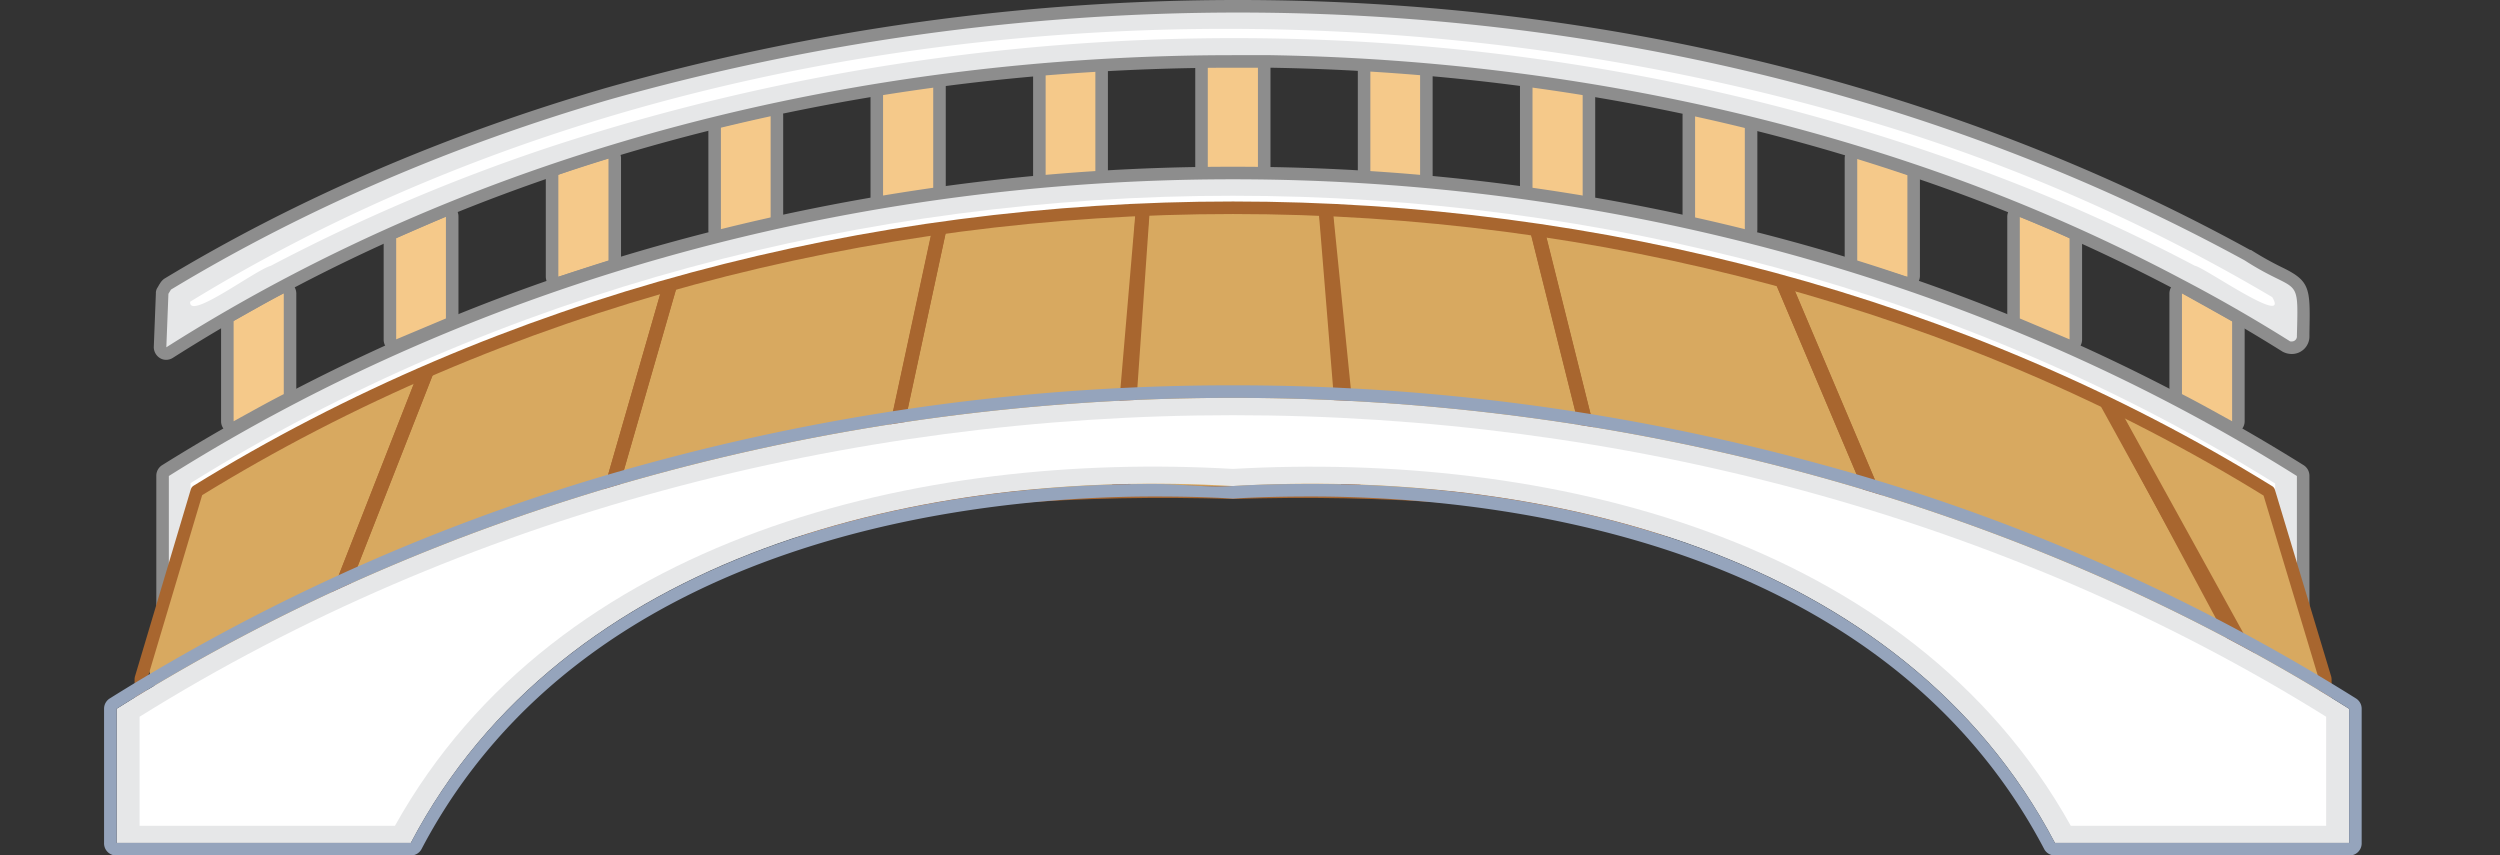 <svg xmlns="http://www.w3.org/2000/svg" xmlns:xlink="http://www.w3.org/1999/xlink" viewBox="0 0 598.2 204.7"><rect x="0" y="0" width="598.2" height="204.7" fill="#333333" stroke="none"/><defs><clipPath id="clip-path" transform="translate(24.9)"><path d="M531.5,162.4v22.7H472.1c-45.7-59.7-132.2-69.3-202-67.2-69.8-2.1-156.3,7.5-202,67.2H8.8V162.4l13.4-44.9c146.5-90.4,349.4-90.4,495.8.1Z" style="fill:none"/></clipPath></defs><g id="Layer_2" data-name="Layer 2"><g id="Layer_1-2" data-name="Layer 1"><g id="na_bridge"><path d="M509.2,102.3a1.1,1.1,0,0,1-.8-.2l-11.9-6.5a1.6,1.6,0,0,1-.8-1.3V70.2a1.6,1.6,0,0,1,.8-1.3l.7-.2.7.2c4,2.1,7.9,4.2,12,6.7a1.3,1.3,0,0,1,.8,1.3v23.9a1.3,1.3,0,0,1-.8,1.3A1,1,0,0,1,509.2,102.3Z" transform="translate(24.9)" style="fill:#f5c98a"/><path d="M497.2,70.2l12,6.7v23.9c-4-2.2-7.9-4.4-12-6.5V70.2m0-3a2.8,2.8,0,0,0-1.5.4,3.1,3.1,0,0,0-1.5,2.6V94.3a3.1,3.1,0,0,0,1.6,2.6l11.9,6.5a2.6,2.6,0,0,0,1.5.4,2.8,2.8,0,0,0,1.5-.4,3,3,0,0,0,1.5-2.6V76.9a3,3,0,0,0-1.5-2.6c-4.1-2.4-8.2-4.7-12-6.7a2.8,2.8,0,0,0-1.5-.4Z" transform="translate(24.9)" style="fill:#8d8d8d"/><path d="M470.3,82.7h-.6c-4.2-1.9-8.1-3.5-11.9-5a1.6,1.6,0,0,1-.9-1.4V51.9a1.6,1.6,0,0,1,.6-1.3l.9-.2h.6l11.9,5.1a1.5,1.5,0,0,1,.9,1.4V81.2a1.5,1.5,0,0,1-.7,1.3A1.1,1.1,0,0,1,470.3,82.7Z" transform="translate(24.9)" style="fill:#f5c98a"/><path d="M458.4,51.9c4,1.6,8,3.3,11.9,5.1V81.2l-11.9-5V51.9m0-3a2.6,2.6,0,0,0-1.7.5,3,3,0,0,0-1.3,2.5V76.2a3,3,0,0,0,1.9,2.8c3.7,1.5,7.6,3.1,11.8,5a2.5,2.5,0,0,0,1.2.2,3.3,3.3,0,0,0,1.7-.4,3.2,3.2,0,0,0,1.3-2.6V57a2.8,2.8,0,0,0-1.8-2.7c-3.8-1.8-7.8-3.5-12-5.2a2,2,0,0,0-1.1-.2Z" transform="translate(24.9)" style="fill:#8d8d8d"/><path d="M431.5,67.7h-.7l-11.7-3.8a1.5,1.5,0,0,1-1.1-1.4V37.9a1.7,1.7,0,0,1,.6-1.2,1.6,1.6,0,0,1,.9-.3h.5c4.2,1.3,8.1,2.5,12,3.9a1.4,1.4,0,0,1,1,1.4V66.2a1.4,1.4,0,0,1-.6,1.2A1.6,1.6,0,0,1,431.5,67.7Z" transform="translate(24.9)" style="fill:#f5c98a"/><path d="M419.5,37.9c4.1,1.2,8,2.5,12,3.9V66.2h-.3l-11.7-3.7V37.9m0-3a2.7,2.7,0,0,0-1.7.6,2.8,2.8,0,0,0-1.3,2.4V62.4a3.1,3.1,0,0,0,2.2,2.9L430.3,69h1.2a3,3,0,0,0,3-3V41.8a3.1,3.1,0,0,0-2.1-2.9l-12-3.9Z" transform="translate(24.9)" style="fill:#8d8d8d"/><path d="M392.6,56.6h-.3l-11.9-2.7a1.6,1.6,0,0,1-1.2-1.5V27.6a1.4,1.4,0,0,1,.5-1.1,1.3,1.3,0,0,1,1-.4h.3c3.9.8,8,1.8,12,2.8a1.3,1.3,0,0,1,1.1,1.4V55.1a1.6,1.6,0,0,1-.5,1.1A1.8,1.8,0,0,1,392.6,56.6Z" transform="translate(24.9)" style="fill:#f5c98a"/><path d="M380.7,27.6l11.9,2.8V55.1l-11.9-2.8V27.6m0-3a3.2,3.2,0,0,0-1.9.7,3,3,0,0,0-1.1,2.3V52.3a3,3,0,0,0,2.4,2.9L391.9,58h.7a3.4,3.4,0,0,0,1.9-.7,3,3,0,0,0,1.1-2.3V30.4a2.9,2.9,0,0,0-2.3-2.9l-12-2.8Z" transform="translate(24.9)" style="fill:#8d8d8d"/><path d="M353.8,48.8h-.3c-3.7-.6-7.7-1.2-11.9-1.7a1.6,1.6,0,0,1-1.3-1.5V20.7a1.4,1.4,0,0,1,.6-1.2,1.4,1.4,0,0,1,.9-.3h.2q6,.8,12,1.8a1.5,1.5,0,0,1,1.3,1.5V47.3a1.4,1.4,0,0,1-.6,1.1A1.5,1.5,0,0,1,353.8,48.8Z" transform="translate(24.9)" style="fill:#f5c98a"/><path d="M341.8,20.7q6,.8,12,1.8V47.3q-6-1-12-1.8V20.7m0-3a2.6,2.6,0,0,0-1.9.7,3,3,0,0,0-1.1,2.3V45.5a3.1,3.1,0,0,0,2.6,3c4.2.5,8.2,1.1,11.9,1.7h.5a2.7,2.7,0,0,0,1.9-.8,2.8,2.8,0,0,0,1.1-2.2V22.5a3.1,3.1,0,0,0-2.5-3l-12.1-1.8Z" transform="translate(24.9)" style="fill:#8d8d8d"/><path d="M314.9,44h-.2c-3.5-.3-7.3-.6-11.8-.8a1.5,1.5,0,0,1-1.4-1.5V16.8a1.6,1.6,0,0,1,.5-1.1,1.2,1.2,0,0,1,1-.4h.1c4.3.3,8.3.5,12,.9a1.4,1.4,0,0,1,1.3,1.5V42.5A1.4,1.4,0,0,1,314.9,44Z" transform="translate(24.9)" style="fill:#f5c98a"/><path d="M303,16.8c4,.2,8,.5,11.9.9V42.5h-.2L303,41.7V16.8m0-3a3.2,3.2,0,0,0-2.1.8,3.1,3.1,0,0,0-.9,2.2V41.7a3,3,0,0,0,2.8,3c4.6.2,8.3.5,11.7.8h.4a2.9,2.9,0,0,0,3-3V17.7a3,3,0,0,0-2.7-3l-12-.9Z" transform="translate(24.9)" style="fill:#8d8d8d"/><path d="M276.1,42.2h-12a1.8,1.8,0,0,1-1-.4,1.6,1.6,0,0,1-.5-1.1V15.8a1.5,1.5,0,0,1,1.5-1.5h12a1.5,1.5,0,0,1,1.5,1.5V40.7a1.6,1.6,0,0,1-.5,1.1,1.5,1.5,0,0,1-1,.4Z" transform="translate(24.9)" style="fill:#f5c98a"/><path d="M270.1,15.8h6V40.7h-12V15.8h6m0-3h-6a3.1,3.1,0,0,0-3,3V40.7a3.1,3.1,0,0,0,.9,2.1,2.9,2.9,0,0,0,2.1.9h12a2.9,2.9,0,0,0,2.1-.9,2.7,2.7,0,0,0,.9-2.1V15.8a3,3,0,0,0-3-3Z" transform="translate(24.9)" style="fill:#8d8d8d"/><path d="M225.3,44a1.3,1.3,0,0,1-1-.4,1.4,1.4,0,0,1-.5-1.1V17.7a1.5,1.5,0,0,1,1.4-1.5c3.6-.4,7.6-.6,11.9-.9h.1a1.4,1.4,0,0,1,1.5,1.5V41.7a1.4,1.4,0,0,1-1.3,1.4H237l-11.6.8Z" transform="translate(24.9)" style="fill:#f5c98a"/><path d="M237.2,16.8V41.7h-.3l-11.6.8V17.7c3.9-.4,7.9-.7,11.9-.9m0-3H237l-12,.9a3,3,0,0,0-2.7,3V42.5a2.6,2.6,0,0,0,1,2.2,2.8,2.8,0,0,0,2,.8h.2l11.6-.8h.5a2.9,2.9,0,0,0,2.6-2.9V16.8a3.1,3.1,0,0,0-.9-2.2,3.2,3.2,0,0,0-2.1-.8Z" transform="translate(24.9)" style="fill:#8d8d8d"/><path d="M186.4,48.8a1.5,1.5,0,0,1-.9-.4,1.4,1.4,0,0,1-.6-1.1V22.5a1.5,1.5,0,0,1,1.3-1.5l12-1.8h.2a1.9,1.9,0,0,1,1,.3,1.7,1.7,0,0,1,.5,1.2V45.5a1.6,1.6,0,0,1-1.3,1.5c-4.2.5-8.2,1.1-11.9,1.7Z" transform="translate(24.9)" style="fill:#f5c98a"/><path d="M198.4,20.7V45.5q-6,.8-12,1.8V22.5q6-1,12-1.8m0-3H198l-12,1.8a3.1,3.1,0,0,0-2.6,3V47.3a2.8,2.8,0,0,0,1.1,2.2,2.7,2.7,0,0,0,1.9.8h.5c3.8-.6,7.7-1.2,11.9-1.7a3,3,0,0,0,2.6-3V20.7a3,3,0,0,0-1.1-2.3,2.6,2.6,0,0,0-1.9-.7Z" transform="translate(24.9)" style="fill:#8d8d8d"/><path d="M147.6,56.6a1.3,1.3,0,0,1-.9-.4,1.4,1.4,0,0,1-.6-1.1V30.4a1.4,1.4,0,0,1,1.1-1.4l12-2.8h.3a1.3,1.3,0,0,1,1,.4,1.4,1.4,0,0,1,.5,1.1V52.3a1.6,1.6,0,0,1-1.2,1.5l-11.9,2.7Z" transform="translate(24.9)" style="fill:#f5c98a"/><path d="M159.5,27.6V52.3l-11.9,2.8V30.4l11.9-2.8m0-3h-.6l-12,2.8a2.9,2.9,0,0,0-2.3,2.9V55.1a3,3,0,0,0,1.1,2.3,3.4,3.4,0,0,0,1.9.7h.7l11.9-2.8a3,3,0,0,0,2.3-2.9V27.6a3,3,0,0,0-1.1-2.3,3.2,3.2,0,0,0-1.9-.7Z" transform="translate(24.9)" style="fill:#8d8d8d"/><path d="M108.7,67.7a1.1,1.1,0,0,1-.8-.3,1.4,1.4,0,0,1-.7-1.2V41.8a1.6,1.6,0,0,1,1.1-1.5l11.9-3.9h.5a1.6,1.6,0,0,1,.9.3,1.4,1.4,0,0,1,.6,1.2V62.4a1.5,1.5,0,0,1-1.1,1.4l-11.9,3.8Z" transform="translate(24.9)" style="fill:#f5c98a"/><path d="M120.7,37.9V62.4l-12,3.8V41.8q6-2.1,12-3.9m0-3h-.9l-12,3.9a3.1,3.1,0,0,0-2.1,2.9V66.2a3.1,3.1,0,0,0,1.3,2.5,3.4,3.4,0,0,0,1.7.5h1l11.9-3.8a3.1,3.1,0,0,0,2.1-2.9V37.9a3,3,0,0,0-1.2-2.4,3.2,3.2,0,0,0-1.8-.6Z" transform="translate(24.9)" style="fill:#8d8d8d"/><path d="M69.9,82.7a1.1,1.1,0,0,1-.8-.2,1.5,1.5,0,0,1-.7-1.3V57a1.4,1.4,0,0,1,.9-1.4q6-2.7,12-5.1l.5-.2a1.6,1.6,0,0,1,.9.3,1.4,1.4,0,0,1,.6,1.2V76.2a1.4,1.4,0,0,1-.9,1.4c-3.8,1.5-7.7,3.1-11.9,5Z" transform="translate(24.9)" style="fill:#f5c98a"/><path d="M81.8,51.8V76.2l-11.9,5V57l11.9-5.2m0-3a2.3,2.3,0,0,0-1.1.3c-4,1.6-8,3.4-12,5.1A3.1,3.1,0,0,0,66.9,57V81.2a3,3,0,0,0,1.4,2.6,2.7,2.7,0,0,0,1.6.4,2.5,2.5,0,0,0,1.2-.2c4.2-1.9,8.1-3.5,11.9-5a3.1,3.1,0,0,0,1.8-2.8V51.8a2.8,2.8,0,0,0-1.3-2.4,2.7,2.7,0,0,0-1.7-.6Z" transform="translate(24.9)" style="fill:#8d8d8d"/><path d="M31,102.3a1,1,0,0,1-.7-.2,1.3,1.3,0,0,1-.8-1.3v-24a1.6,1.6,0,0,1,.8-1.3c4.1-2.3,8.1-4.6,12-6.6a.8.8,0,0,1,.7-.2l.7.2a1.6,1.6,0,0,1,.8,1.3V94.3a1.6,1.6,0,0,1-.8,1.3c-4.1,2.1-8.1,4.3-11.9,6.5A1.1,1.1,0,0,1,31,102.3Z" transform="translate(24.9)" style="fill:#f5c98a"/><path d="M43,70.2V94.3c-4.1,2.1-8,4.3-12,6.5v-24c4-2.2,7.9-4.5,12-6.6m0-3a3.2,3.2,0,0,0-1.4.3L29.5,74.2A3.2,3.2,0,0,0,28,76.8v24a3,3,0,0,0,1.5,2.6,2.8,2.8,0,0,0,1.5.4,2.4,2.4,0,0,0,1.5-.4l11.9-6.5A2.9,2.9,0,0,0,46,94.3V70.2a3.1,3.1,0,0,0-1.5-2.6,2.8,2.8,0,0,0-1.5-.4Z" transform="translate(24.9)" style="fill:#8d8d8d"/><path d="M14.9,84.6l-.7-.2a1.6,1.6,0,0,1-.8-1.4l.5-12.7a1.4,1.4,0,0,1,.2-.7l.6-1.1a1.2,1.2,0,0,1,.5-.5C46.7,49,82,33.7,120.3,22.5a554,554,0,0,1,151.1-21c86.8,0,170.3,20.6,241.5,59.5h.1a63,63,0,0,0,7.6,4.3c5.9,2.9,5.9,3.8,5.7,14.4v.8a2.7,2.7,0,0,1-2.7,2.7h0a2.6,2.6,0,0,1-1.5-.4c-8.3-5.2-16.9-10.1-25.5-14.7A431,431,0,0,0,434,41.2C385.4,24.5,333.2,15.6,279,14.7h-8.7c-94.8,0-182.9,24.1-254.6,69.7Z" transform="translate(24.9)" style="fill:#e6e7e8"/><path d="M271.4,3c83.7,0,167.4,19.2,240.8,59.3,13,8.4,12.9,2.8,12.5,18.1a1.2,1.2,0,0,1-1.2,1.3.8.8,0,0,1-.7-.2c-8.3-5.2-16.8-10.1-25.6-14.7a429.8,429.8,0,0,0-62.7-27.1c-49.9-17-102.7-25.6-155.4-26.5h-8.8C181,13.2,90.6,35,14.9,83.1l.5-12.8.6-1C48.6,49.6,84.1,34.6,120.7,23.9A554.3,554.3,0,0,1,271.4,3m0-3A553.6,553.6,0,0,0,119.9,21.1C81.5,32.3,46,47.6,14.4,66.7a3.6,3.6,0,0,0-1,1.1l-.2.3-.4.7a2.3,2.3,0,0,0-.4,1.4L11.9,83a3.1,3.1,0,0,0,1.5,2.7,2.8,2.8,0,0,0,1.5.4,3,3,0,0,0,1.6-.5C88,40.2,175.8,16.2,270.3,16.2H279c54.1.9,106,9.8,154.5,26.4a428.2,428.2,0,0,1,62.3,26.8c8.6,4.6,17.1,9.5,25.4,14.7a4.6,4.6,0,0,0,2.3.6,4.2,4.2,0,0,0,4.2-4.2v-.8c.2-10.7.3-12.4-6.5-15.7a76.3,76.3,0,0,1-7.5-4.2h-.2C442.2,20.6,358.5,0,271.4,0Z" transform="translate(24.9)" style="fill:#8d8d8d"/><path d="M20.6,72.2C139.7-.8,300.4-10.2,432.3,32.1a429,429,0,0,1,86.5,39c4.4,7.4-16.5-7.3-18.5-7.5a427.1,427.1,0,0,0-39.4-18.3C349.1.4,220.9-2.4,106.6,35.2A443.9,443.9,0,0,0,39.9,63.6C36.2,64.6,20.2,76.8,20.6,72.2Z" transform="translate(24.9)" style="fill:#fff"/><path d="M457.7,145.9a1.6,1.6,0,0,1-1.4-.8C417.8,71.9,325.9,64,288.2,64c-6,0-12,.2-18,.5H270c-6-.3-12-.5-18-.5-37.7,0-129.6,7.9-168.1,81.1a1.6,1.6,0,0,1-1.3.8H15.5a1.4,1.4,0,0,1-1.5-1.5V113.9a1.4,1.4,0,0,1,.7-1.3A456.8,456.8,0,0,1,137,59.2a506.5,506.5,0,0,1,266.2,0,456.8,456.8,0,0,1,122.3,53.4,1.5,1.5,0,0,1,.7,1.3v30.5a1.4,1.4,0,0,1-1.5,1.5Z" transform="translate(24.9)" style="fill:#e6e7e8"/><path d="M270.1,42.9c89.7,0,179.4,23.7,254.6,71v30.5h-67c-32-60.8-104-81.9-169.5-81.9-6.1,0-12.1.2-18.1.5s-12-.5-18.1-.5c-65.5,0-137.5,21.1-169.4,81.9H15.5V113.9c75.2-47.3,164.9-71,254.6-71m0-3v0A505.5,505.5,0,0,0,136.6,57.7,459.8,459.8,0,0,0,13.9,111.3a3,3,0,0,0-1.4,2.6v30.5a2.9,2.9,0,0,0,3,3H82.6a2.9,2.9,0,0,0,2.6-1.6C123.3,73.3,214.5,65.5,252,65.5c5.9,0,12,.2,17.9.5h.4c5.9-.3,12-.5,17.9-.5,37.5,0,128.7,7.8,166.8,80.3a2.9,2.9,0,0,0,2.7,1.6h67a2.9,2.9,0,0,0,3-3V113.9a3,3,0,0,0-1.4-2.6A459.8,459.8,0,0,0,403.6,57.7,505.5,505.5,0,0,0,270.1,39.9Z" transform="translate(24.9)" style="fill:#8d8d8d"/><path d="M461.3,140.5C424.2,74.2,341.1,55.1,270.1,59.1c-70.9-4-154.2,15.1-191.2,81.4H20.7V115.6c147.1-91.7,351.7-91.7,498.8.1v24.8Z" transform="translate(24.9)" style="fill:#fff"/><g style="clip-path:url(#clip-path)"><path d="M93.7,169.3c31.8.4,419.2-.5,438.2,0,3.1-36.7.8-96.4,2.1-135.5C369.1,51.7,180.5,41,16.2,49.4,4.4,210.3-3.3,162.4,93.7,169.3Z" transform="translate(24.9)" style="fill:#d8a960"/><path d="M375.4,187.3c-.4,0-.6-.5-.6-1.2v-.7L340.6,48.7a2.4,2.4,0,0,1,.1-1.2c.1-.4.3-.6.5-.6l52.1-.6a.7.7,0,0,1,.5.4l58.3,137.6a2.4,2.4,0,0,1,.2.8v.6a2.9,2.9,0,0,1-.2.9c-.2.2-.3.4-.5.3l-76.2.4Zm-33.2-138L376,184.5v.4l74.5-.4L393,48.8Z" transform="translate(24.9)" style="fill:#a8662f;stroke:#a8662f;stroke-miterlimit:10;stroke-width:2px"/><path d="M101.3,187.6h0c-19.8-.2-36.3-.3-49-.6h0l-13.2-.2c-.2,0-.4-.2-.5-.6a1.9,1.9,0,0,1,.1-1.3L92.1,48.8c.1-.3.3-.5.5-.5H139l.4.2,1.3,2a1.9,1.9,0,0,1,.1,1.5l-38.9,135C101.8,187.3,101.5,187.6,101.3,187.6Zm-49-3c12.7.2,29.1.4,48.7.5L139.5,51.7l-.8-1H92.9L40.4,184.4Z" transform="translate(24.9)" style="fill:#a8662f;stroke:#a8662f;stroke-miterlimit:10;stroke-width:2px"/><path d="M125.6,187.7H101.3c-.2,0-.4-.3-.5-.6a2.4,2.4,0,0,1,0-1.2L139.5,51.7l-.9-1.3a2,2,0,0,1-.2-1.4c.1-.5.3-.8.6-.8l62.1-.3h0c.2,0,.4.2.5.6a2,2,0,0,1,.1,1.1L172.1,187c-.1.5-.4.8-.7.8Zm-23.2-2.6,68.7.2L200.2,50.4l-59.4.3a2.4,2.4,0,0,1,0,1.2Z" transform="translate(24.9)" style="fill:#a8662f;stroke:#a8662f;stroke-miterlimit:10;stroke-width:2px"/><path d="M39.1,186.8h0l-62.4-.6c-.3,0-.5-.3-.6-.7a1.8,1.8,0,0,1,.2-1.3L35.1,50.7a2.3,2.3,0,0,1-.3-1.3c.1-.5.4-.9.7-.9L83,48.2h9.6a.6.6,0,0,1,.5.6,2.9,2.9,0,0,1,0,1.3L39.7,186.3C39.5,186.6,39.3,186.8,39.1,186.8Zm-61-3.1c19.2.1,39.7.3,60.8.7L91.3,50.7H82.9c-12.1,0-27.7,0-46.3.2,0,.1,0,.1-.1.2Z" transform="translate(24.9)" style="fill:#a8662f;stroke:#a8662f;stroke-miterlimit:10;stroke-width:2px"/><path d="M171.4,187.8c-.2,0-.3-.2-.5-.6a2,2,0,0,1,0-1.1L200.5,48.7c.1-.5.4-.8.6-.8l47.6-.3h0c.2,0,.3.2.4.4a1.6,1.6,0,0,1,.2,1l-9.6,137.6c0,.6-.3,1.1-.6,1.1Zm67.7-1.3ZM201.5,50.4,172.4,185.3h66.2l9.3-135.2Z" transform="translate(24.9)" style="fill:#a8662f;stroke:#a8662f;stroke-miterlimit:10;stroke-width:2px"/><path d="M303.3,187.6c-.3,0-.6-.5-.6-1.2h0L291.5,48.8a2.5,2.5,0,0,1,.2-1c.1-.3.3-.5.5-.5l49-.4h0q.4,0,.6.6l34.2,137c0,.2.1.3,0,.5v1.1a1.1,1.1,0,0,1-.2.8c-.1.3-.3.4-.4.4l-72.1.3ZM292.9,49.8l11,135.3,70.8-.2L340.8,49.3Z" transform="translate(24.9)" style="fill:#a8662f;stroke:#a8662f;stroke-miterlimit:10;stroke-width:2px"/><path d="M518.5,171.1c-.2,0-.5-.4-.5-1v-.6l-63.8-119a2.4,2.4,0,0,1-.1-1.2c0-.4.2-.7.4-.7l45.2-2.9c.1-.1.2,0,.3.2l72.1,120.3a2.7,2.7,0,0,1,.1,1.3c0,.4-.2.7-.4.7H571l-52.5,2.9ZM455.8,50.7l63,117.5a1.5,1.5,0,0,1,.1.7l51.5-2.8L499.6,47.9Z" transform="translate(24.9)" style="fill:#a8662f;stroke:#a8662f;stroke-miterlimit:10;stroke-width:2px"/><path d="M451.6,186.9c-.3,0-.6-.5-.6-1.1v-.2L392.8,48.3a1.8,1.8,0,0,1-.1-1.3c.1-.4.4-.7.6-.7l58.8-.7a.5.5,0,0,1,.4.3l.2.4,75.6,137a1.1,1.1,0,0,1,.2.8v1.2a1.9,1.9,0,0,1-.2.8c-.1.3-.3.4-.4.4l-76.3.4Zm-57-138.2,57.5,135.6v.2l74.7-.4L451.8,48Z" transform="translate(24.9)" style="fill:#a8662f;stroke:#a8662f;stroke-miterlimit:10;stroke-width:2px"/><path d="M239.1,160.8c-.2,0-.3-.1-.5-.3a1.9,1.9,0,0,1-.1-.8L248,48.5c.1-.5.4-.9.7-.9l43.5-.3h0c.3,0,.5.3.6.8L304,159.4v.2a1.4,1.4,0,0,1-.2.7.7.7,0,0,1-.5.4ZM249.2,49.6l-9.4,109.2h62.8l-11-109.4Z" transform="translate(24.9)" style="fill:#a8662f;stroke:#a8662f;stroke-miterlimit:10;stroke-width:2px"/></g><path d="M531.5,162.4v22.7H472.1c-45.7-59.7-132.2-69.3-202-67.2-69.8-2.1-156.3,7.5-202,67.2H8.8V162.4l13.4-44.9c146.5-90.4,349.4-90.4,495.8.1Z" transform="translate(24.9)" style="fill:none;stroke:#a8662f;stroke-linecap:round;stroke-linejoin:round;stroke-width:3px"/><path d="M537.2,169.6v32.1H466.8c-36.6-69.8-123.5-89.7-196.7-85.4C196.9,112,110,131.9,73.4,201.7H3V169.6C160.9,70.4,379.3,70.4,537.2,169.6Z" transform="translate(24.9)" style="fill:#e6e7e8"/><path d="M470.6,197.6c-38.8-69.6-126-89.6-200.5-85.4-74.3-4.3-161.7,15.8-200.5,85.4H8.5V171.5c154.3-96.2,368.9-96.2,523.2,0v26.1Z" transform="translate(24.9)" style="fill:#fff"/><path d="M270.1,95.2c94.1,0,188.2,24.8,267.1,74.4v32.1H466.8c-33.5-63.8-109-85.9-177.7-85.9-6.4,0-12.8.1-19,.5s-12.6-.5-19-.5c-68.6,0-144.2,22.1-177.7,85.9H3V169.6C82,120,176,95.2,270.1,95.2m0-3a529.2,529.2,0,0,0-140,18.7A479.4,479.4,0,0,0,1.4,167.1,2.9,2.9,0,0,0,0,169.6v32.1a2.9,2.9,0,0,0,3,3H73.4a2.9,2.9,0,0,0,2.6-1.6c40-76.1,135.8-84.3,175.1-84.3,6.3,0,12.6.1,18.8.5h.4c6.2-.4,12.6-.5,18.8-.5,39.3,0,135.1,8.2,175.1,84.3a2.9,2.9,0,0,0,2.6,1.6h70.4a2.9,2.9,0,0,0,3-3V169.6a2.9,2.9,0,0,0-1.4-2.5,476.6,476.6,0,0,0-128.7-56.2,529.2,529.2,0,0,0-140-18.7Z" transform="translate(24.9)" style="fill:#95a4bc"/></g></g></g></svg>